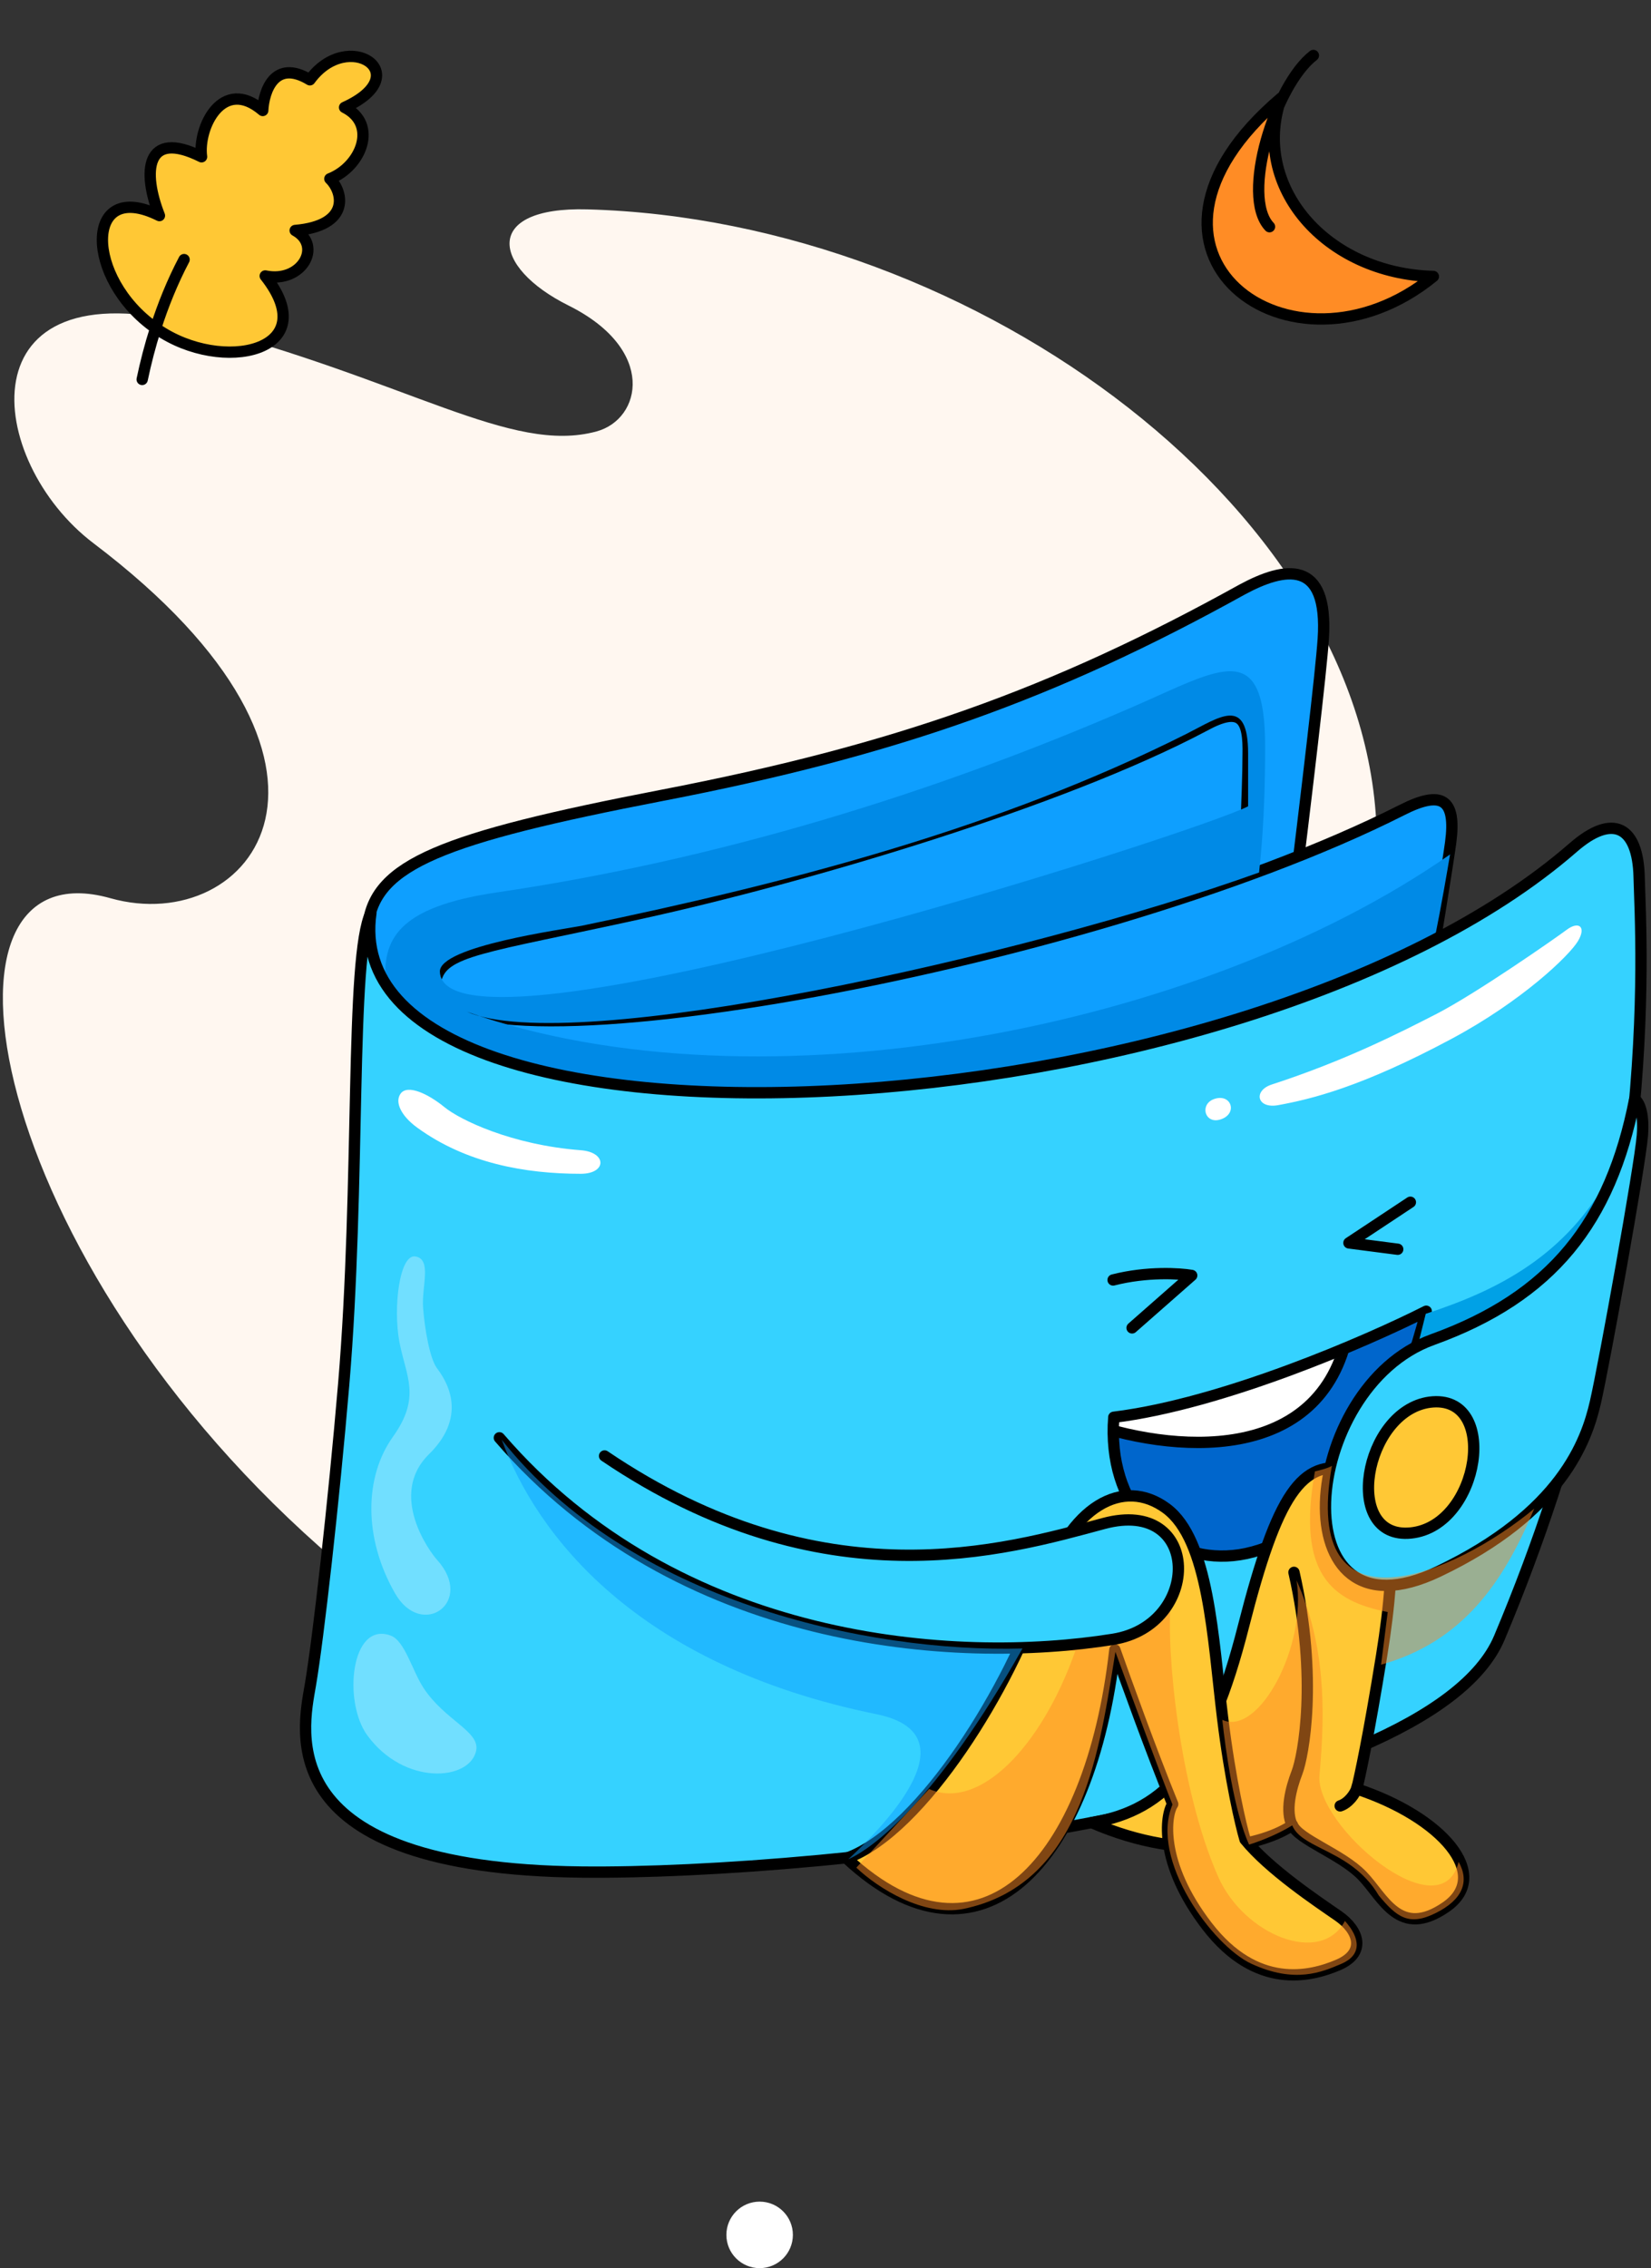<svg width="292" height="401" viewBox="0 0 292 401" fill="none" xmlns="http://www.w3.org/2000/svg">
<rect x="0" y="0" width="292" height="401" fill="#333333" stroke="none"/>
<path d="M105.515 76.272C90.371 80.4 72.442 67.308 34.159 57.384C-6.724 46.786 -2.634 81.526 16.548 96.054C68.636 135.502 44.46 165.826 19.525 158.8C-14.97 149.081 -3.043 222.611 59.419 276C163.78 275.853 193.372 232.627 243.506 149.081C243.506 91.418 172.984 38.871 103.861 37.017C85.333 36.52 86.87 47.208 100.554 54.017C116.197 61.801 113.452 74.108 105.515 76.272Z" fill="#FFF7F0"/>
<path d="M46.468 19.533C46.64 16.144 48.549 10.316 54.809 14.11C61.554 4.877 73.824 13.141 60.943 18.992C66.906 21.989 63.877 29.441 58.339 31.61C60.782 33.984 61.939 39.912 52.205 40.749C57.089 43.436 53.384 50.131 46.909 48.79C57.442 62.129 39.274 66.162 27.771 58.183C27.69 58.129 27.61 58.073 27.53 58.018C14.934 49.26 14.789 31.425 28.197 38.119C25.15 30.397 25.694 22.757 35.647 27.72C34.945 22.517 39.36 13.458 46.468 19.533Z" fill="#FFC835"/>
<path d="M27.53 58.018C14.934 49.26 14.789 31.425 28.197 38.119C25.15 30.397 25.694 22.757 35.647 27.72C34.945 22.517 39.36 13.458 46.468 19.533C46.64 16.144 48.549 10.316 54.809 14.11C61.554 4.877 73.824 13.141 60.943 18.992C66.906 21.989 63.877 29.441 58.339 31.61C60.782 33.984 61.939 39.912 52.205 40.749C57.089 43.436 53.384 50.131 46.909 48.79C57.442 62.129 39.274 66.162 27.771 58.183C27.69 58.129 27.61 58.073 27.53 58.018ZM27.53 58.018C28.827 53.966 30.48 49.847 32.559 45.895M27.53 58.018C26.538 61.115 25.755 64.172 25.147 67.083" stroke="black" stroke-width="2" stroke-linecap="round" stroke-linejoin="round"/>
<circle cx="134.351" cy="395.12" r="5.88" fill="white"/>
<path d="M117.138 140.605C77.962 148.169 66.549 152.838 65.106 163.338C55.063 236.449 165.828 234.236 219.717 231.032C224.172 196.459 233.271 124.449 234.034 112.995C234.989 98.679 227.162 100.206 219.717 104.214C186.312 122.731 158.37 132.644 117.138 140.605Z" fill="#0E9FFF" stroke="black" stroke-width="2" stroke-linecap="round" stroke-linejoin="round"/>
<path d="M113.53 161.428C85.172 167.66 78.323 167.925 77.048 173.331C75.787 178.676 72.017 195.721 71.244 211.455L216.206 213.776L219.571 162.406C219.963 155.372 220.747 139.745 220.747 133.507C220.903 127.118 219.556 124.725 213.011 128.309C187.458 141.864 141.888 155.195 113.53 161.428Z" fill="#0E9FFF" stroke="black" stroke-width="2" stroke-linecap="round" stroke-linejoin="round"/>
<path d="M256.567 148.963C257.59 141.244 255.019 139.635 247.966 143.203C192.216 171.4 75.152 191.999 77.127 173.265C75.216 179.985 71.394 196.932 71.394 210.961L244.466 222.016C248.206 200.891 255.749 155.138 256.567 148.963Z" fill="#0E9FFF" stroke="black" stroke-width="2" stroke-linecap="round" stroke-linejoin="round"/>
<g style="mix-blend-mode:darken">
<path fill-rule="evenodd" clip-rule="evenodd" d="M68.208 174.054C67.605 166.214 70.118 160.384 87.908 157.771C126.424 152.114 164.877 140.421 200.529 124.9C215.886 118.215 223.757 112.635 223.757 132C223.757 145.222 222.881 152.016 222.687 154.252C181.344 169.103 101.049 186.892 82.566 178.872C134.599 197.196 212.284 181.876 256.458 151.062C256.024 153.711 254.863 160.453 253.686 166.231C205.802 191.377 111.908 204.351 75.243 181.048C75.245 181.001 75.248 180.951 75.251 180.897C72.318 178.956 69.334 175.527 68.208 174.054ZM220.744 142.551C220.744 140.115 220.744 143.637 220.744 133.264C220.744 122.89 215.695 126.803 209.795 129.767C176.499 146.497 139.352 156.12 103.051 163.635C99.845 164.298 77.588 167.269 77.797 171.824C78.63 189.944 211.953 147.174 220.744 142.551Z" fill="#008AE6"/>
</g>
<path d="M65.603 161.398C61.834 169.145 63.796 209.213 60.787 244.727C59.01 265.707 56.285 289.746 54.898 297.874C53.51 306.003 47.763 330.378 102.861 330.973C146.469 331.443 252.507 319.649 265.181 289.55C294.047 221.002 290.202 166.875 289.9 155.013C289.674 146.119 285.257 143.729 278.262 149.824C219.112 201.36 58.674 209.148 65.603 161.398Z" fill="#35D2FF" stroke="black" stroke-width="2" stroke-linecap="round" stroke-linejoin="round"/>
<mask id="mask0" style="mask-type:alpha" maskUnits="userSpaceOnUse" x="196" y="231" width="57" height="45">
<path d="M196.986 250.567C216.248 248.199 241.851 237.081 252.245 231.818C237.246 290.827 194.618 281.749 196.986 250.567Z" fill="black"/>
</mask>
<g mask="url(#mask0)">
<circle cx="224.617" cy="253.027" r="38.539" fill="#0066CC"/>
<path d="M190.956 251.064C207.415 257.137 233.783 259.054 238.417 235.403C224.674 232.527 199.585 241.955 190.956 251.064Z" fill="white" stroke="black" stroke-width="2" stroke-linecap="round" stroke-linejoin="round"/>
</g>
<path d="M196.987 250.567C216.249 248.199 241.853 237.081 252.247 231.818C237.248 290.827 194.619 281.749 196.987 250.567Z" stroke="black" stroke-width="2" stroke-linecap="round" stroke-linejoin="round"/>
<path d="M219.915 287.565C213.947 311.013 206.557 320.018 193.104 322.239C210.177 329.664 223.808 326.044 228.584 322.666C229.579 325.224 237.253 327.782 240.948 331.619C244.643 335.456 247.485 342.846 255.727 337.161C263.969 331.477 255.017 321.245 239.953 316.271C240.474 314.282 242.085 306.778 244.358 292.681C247.201 275.059 247.058 261.843 238.674 259.854C230.29 257.864 225.884 264.117 219.915 287.565Z" fill="#FFC835" stroke="black" stroke-width="2" stroke-linecap="round" stroke-linejoin="round"/>
<g style="mix-blend-mode:darken">
<path d="M284.765 207.783C276.958 221.866 265.325 227.989 252.16 232.276L250.75 237.935C261.288 233.671 276.733 227.799 284.765 207.783Z" fill="#00A1E6"/>
</g>
<path d="M184.247 281.312C178.989 297.513 163.297 323.659 149.721 328.534C173.453 350.561 192.915 329.345 197.178 291.686C199.026 296.944 203.659 309.763 207.41 318.971C206.131 320.819 204.852 329.345 213.521 340.572C222.19 351.799 231.711 349.525 236.685 347.393C241.659 345.261 240.38 341.282 236.685 338.724C232.99 336.166 224.463 330.482 220.2 325.224C219.442 322.666 217.585 314.765 216.221 303.623C214.516 289.697 213.805 272.217 206.273 266.675C198.742 261.133 189.212 266.012 184.247 281.312Z" fill="#FFC835" stroke="black" stroke-width="2" stroke-linecap="round" stroke-linejoin="round"/>
<g style="mix-blend-mode:darken" opacity="0.5">
<path d="M170.317 337.502C190.714 333.361 194.252 311.058 197.008 293.69C197.096 293.131 197.184 292.578 197.272 292.031C199.961 299.384 205.747 315.079 207.371 319.037C203.237 328.795 214.532 344.058 221.322 347.185C228.989 350.716 233.73 348.698 237.261 347.185C240.792 345.672 240.691 342.746 237.866 339.619C233.628 347.622 219.991 342.104 215.428 331.756C208.531 316.116 206.24 291.648 207.071 283.218C206.325 287.776 196.026 291.043 181.437 291.508C183.215 291.712 186.678 291.982 190.194 291.861C184.092 309.11 173.079 320.144 164.329 316.293L151.455 330.192C155.343 333.879 163.308 338.834 170.317 337.502Z" fill="#FF8C25"/>
</g>
<path d="M78.603 195.737C75.862 193.49 72.105 191.619 70.852 193.352C69.776 194.84 70.925 197.278 73.78 199.355C82.44 205.658 92.909 207.522 102.72 207.522C107.324 207.522 107.373 203.711 102.72 203.356C90.497 202.424 81.344 197.985 78.603 195.737Z" fill="white"/>
<path d="M214.743 194.3C217.671 193.289 218.901 196.65 216.189 197.795C213.135 199.085 212.023 195.24 214.743 194.3Z" fill="white"/>
<path d="M226.071 195.385C222.283 196.079 221.605 192.822 224.926 191.739C237.853 187.526 247.279 182.731 254.002 179.287C260.969 175.719 274.97 165.965 277.085 164.383C279.201 162.801 280.616 163.816 279.087 166.376C277.559 168.936 269.25 176.962 256.708 183.673C240.723 192.226 231.828 194.33 226.071 195.385Z" fill="white"/>
<g opacity="0.3">
<path d="M69.493 254.021C64.445 261.089 64.243 271.889 69.868 281.698C74.585 289.922 84.086 283.242 77.28 275.755C76.002 274.35 68.59 264.254 75.875 257.098C83.159 249.941 78.558 243.615 77.28 241.89C76.002 240.165 75.118 234.981 74.83 231.231C74.541 227.481 76.417 222.721 73.532 222.144C70.647 221.567 69.493 231.231 70.647 237.289C71.801 243.348 74.541 246.954 69.493 254.021Z" fill="white"/>
<path d="M69.085 289.157C71.601 290.072 72.898 295.365 74.915 298.439C78.694 304.196 84.952 306.107 84.211 309.533C83.057 314.872 71.499 315.754 64.957 306.795C60.659 300.909 62.016 286.584 69.085 289.157Z" fill="white"/>
</g>
<path d="M228.855 277.986C233.137 296.753 230.495 310.509 229.402 313.334C228.309 316.158 227.255 320.239 228.581 322.798M237.028 319.274C238.432 318.813 239.744 317.184 240.056 315.838" stroke="black" stroke-width="2" stroke-linecap="round" stroke-linejoin="round"/>
<path d="M196.866 226.295C202.874 224.761 208.638 225.123 210.769 225.496L200.222 234.765" stroke="black" stroke-width="2" stroke-linecap="round" stroke-linejoin="round"/>
<path d="M249.442 212.552L238.576 219.743L247.205 220.862" stroke="black" stroke-width="2" stroke-linecap="round" stroke-linejoin="round"/>
<path d="M196.871 289.821C168.81 294.318 119.944 290.927 88.318 254.197L106.923 257.409C145.603 283.618 177.911 274.003 195.203 269.35C212.495 264.698 212.561 287.307 196.871 289.821Z" fill="#35D2FF"/>
<path d="M88.318 254.197C119.944 290.927 168.81 294.318 196.871 289.821C212.561 287.307 212.495 264.698 195.203 269.35C177.911 274.003 145.603 283.618 106.923 257.409" stroke="black" stroke-width="2" stroke-linecap="round" stroke-linejoin="round"/>
<path d="M253.35 236.844C274.496 229.22 284.842 216.063 289.112 194.357C289.71 194.667 290.82 196.381 290.474 200.754C290.043 206.22 283.752 241.003 282.169 247.908C280.587 254.813 276.128 267.472 254.406 277.829C226.094 291.329 229.813 245.33 253.35 236.844Z" fill="#35D2FF" stroke="black" stroke-width="2" stroke-linecap="round" stroke-linejoin="round"/>
<path d="M252.861 247.903C265.338 246.301 261.79 269.766 249.542 271.025C237.294 272.284 241.186 249.506 252.861 247.903Z" fill="#FFC835" stroke="black" stroke-width="2" stroke-linecap="round" stroke-linejoin="round"/>
<g style="mix-blend-mode:darken" opacity="0.5">
<path d="M88.739 254.551C94.827 271.176 112.336 294.384 154.994 303.059C171.808 306.479 157.321 321.933 150.026 328.719C154.324 326.787 165.465 318.711 180.837 291.447C153.469 292.194 111.416 283.153 88.739 254.551Z" fill="#0E9FFF"/>
</g>
<g style="mix-blend-mode:darken" opacity="0.5">
<path d="M216.18 304.063C222.622 307.036 231.169 291.056 229.311 279.411C234.346 290.671 234.449 301.993 233.367 313.854C232.558 322.724 254.831 341.767 257.979 329.172C259.909 332.608 258.763 335.804 253.94 338.215C249.117 340.627 247.007 338.878 243.872 335.14C241.156 330.558 237.188 328.56 233.929 326.919C231.41 325.65 229.314 324.595 228.548 322.724C225.639 324.508 222.243 325.728 220.909 326.115C218.255 320.234 216.752 309.368 216.18 304.063Z" fill="#FF8C25"/>
<path d="M235.565 259.143C235.046 259.571 232.558 260.145 232.558 260.145C229.311 278.32 235.565 283.084 245.434 285.005L244.261 294.31C258.689 290.27 265.925 279.765 271.351 266.722C257.404 278.344 230.05 290.003 235.565 259.143Z" fill="#FF8C25"/>
</g>
<path d="M226.162 18.692C226.291 18.232 226.436 17.772 226.597 17.312C194.513 44.48 228.408 69.32 253.506 48.879C234.927 48.376 221.951 33.744 226.162 18.692Z" fill="#FF8C25"/>
<path d="M224.527 40.082C219.352 34.648 225.562 14.983 232.289 9.808M226.597 17.312C221.163 32.837 234.359 48.361 253.506 48.879C228.408 69.32 194.513 44.48 226.597 17.312Z" stroke="black" stroke-width="2" stroke-linecap="round" stroke-linejoin="round"/>
</svg>
